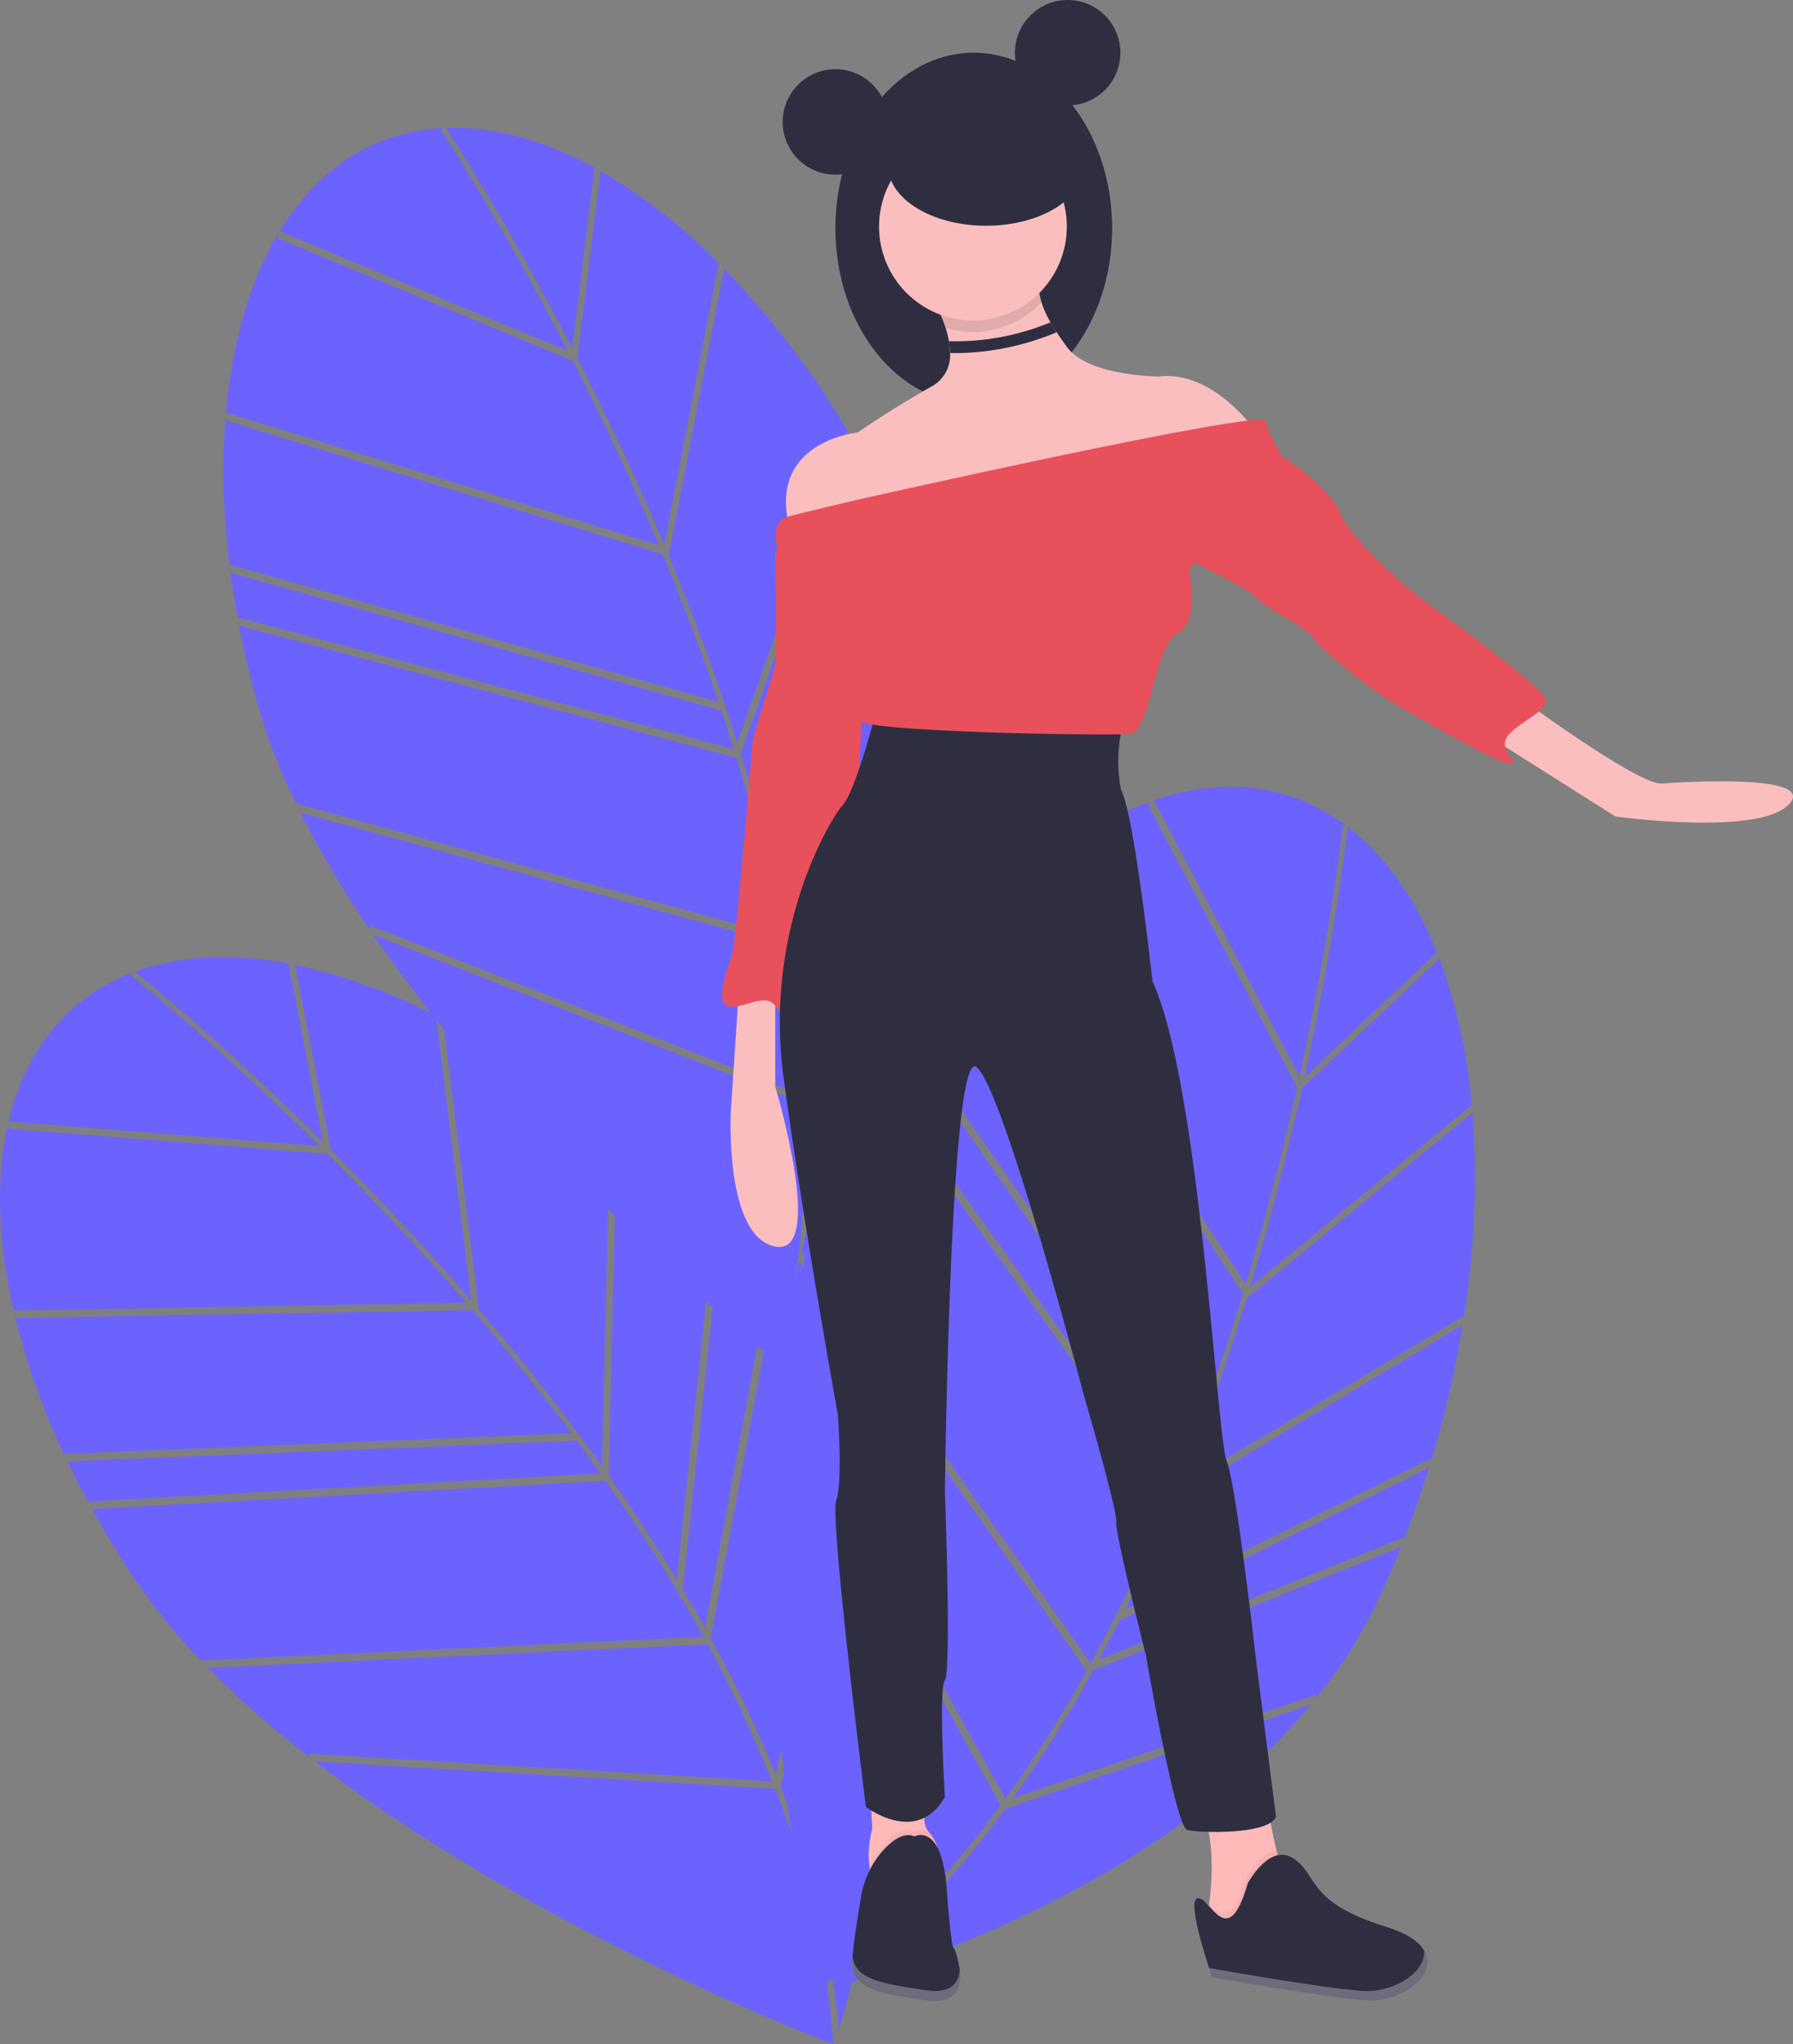 <svg xmlns="http://www.w3.org/2000/svg" width="252.072" height="287.305" viewBox="0 0 252.072 287.305">
  <rect x="0" y="0" width="252.072" height="287.305" fill="#808080" stroke="none"/>
  <g id="girl" transform="translate(0 -30.077)">
    <path id="Path_12136" data-name="Path 12136" d="M313.722,229.071l-3.246,26.253c3.985,7.8,8.206,16.665,12.231,26.228l7.645-39.587.386.353a78.675,78.675,0,0,0-17.409-13.563Z" transform="translate(-229.328 -174.895)" fill="#6c63ff"/>
    <path id="Path_12137" data-name="Path 12137" d="M289.592,247.589l3.145-25.43c-6.681-3.647-13.431-5.639-19.921-5.6-.338,0-.671.014-1,.026C273.115,218.574,280.688,230.32,289.592,247.589Z" transform="translate(-209.146 -168.526)" fill="#6c63ff"/>
    <path id="Path_12138" data-name="Path 12138" d="M392.179,356.346l.35.472q-1.743-5.3-3.842-10.383L368.971,390.6l-.168-.209q.748,3.26,1.379,6.456Z" transform="translate(-259.775 -236.323)" fill="#6c63ff"/>
    <path id="Path_12139" data-name="Path 12139" d="M362.423,280.812l.373.421a123.686,123.686,0,0,0-17.63-23.272L337.374,298.3q5.6,13.471,9.648,26.3Z" transform="translate(-243.37 -190.14)" fill="#6c63ff"/>
    <path id="Path_12140" data-name="Path 12140" d="M206.73,301.443a103.273,103.273,0,0,0,.548,20.808l68.764,19.309c-2.491-7.371-5.172-14.345-7.84-20.741l-61.389-18.795Z" transform="translate(-175.024 -212.838)" fill="#6c63ff"/>
    <path id="Path_12141" data-name="Path 12141" d="M209.511,353.6l-.094-.582,69.77,18.532q-.85-2.733-1.741-5.4l-69.018-19.38-.09-.582Q208.8,349.831,209.511,353.6Z" transform="translate(-176.013 -236.192)" fill="#6c63ff"/>
    <path id="Path_12142" data-name="Path 12142" d="M382.721,325.166l.361.449a147.707,147.707,0,0,0-8.889-17.815l-15.609,44.381q2.652,8.569,4.586,16.786Z" transform="translate(-254.441 -216.156)" fill="#6c63ff"/>
    <path id="Path_12143" data-name="Path 12143" d="M375.342,461.063a120.467,120.467,0,0,1-2.767,34.988c5.42-7.759,26.528-40.133,26.523-73.7Z" transform="translate(-261.744 -275.95)" fill="#6c63ff"/>
    <path id="Path_12144" data-name="Path 12144" d="M229.085,417.935a142.893,142.893,0,0,0,9.746,16.458l-.066-.64L299.556,457.6a177.633,177.633,0,0,0-2.664-21.122Z" transform="translate(-186.843 -273.646)" fill="#6c63ff"/>
    <path id="Path_12145" data-name="Path 12145" d="M263.451,247.968c-9.638-18.681-17.691-30.827-17.807-31l.223-.32c-9.85.515-17.657,5.809-22.951,14.508Z" transform="translate(-183.623 -168.575)" fill="#6c63ff"/>
    <path id="Path_12146" data-name="Path 12146" d="M372.348,410.6c.125.662.255,1.326.372,1.983a176.474,176.474,0,0,1,2.387,19.056l23.53-38.347.332.471a69.969,69.969,0,0,0-2.377-17.5q-.916-3.361-1.984-6.651Z" transform="translate(-261.626 -248.423)" fill="#6c63ff"/>
    <path id="Path_12147" data-name="Path 12147" d="M268.033,291.6c-3.986-9.452-8.16-18.212-12.1-25.919l-41.465-17.2-.052-.57c-3.918,6.629-6.408,15.173-7.273,25.047Z" transform="translate(-175.39 -184.895)" fill="#6c63ff"/>
    <path id="Path_12148" data-name="Path 12148" d="M310.757,477.423l-60.346-23.675c21.653,31.56,54.9,58.636,57.019,60.352A116.6,116.6,0,0,0,310.757,477.423Z" transform="translate(-197.975 -292.34)" fill="#6c63ff"/>
    <path id="Path_12149" data-name="Path 12149" d="M287.211,406.585l.021-.039a239.737,239.737,0,0,0-6.27-25.033l-69.941-18.578q.982,5.1,2.417,10.389a85.9,85.9,0,0,0,5.579,14.61Z" transform="translate(-177.414 -244.937)" fill="#6c63ff"/>
    <path id="Path_12150" data-name="Path 12150" d="M534.922,460.4l-19.245,18.149c-1.905,8.548-4.309,18.069-7.309,28l31.137-25.613.073.518a78.676,78.676,0,0,0-4.757-21.55Z" transform="translate(-332.628 -295.557)" fill="#6c63ff"/>
    <path id="Path_12151" data-name="Path 12151" d="M524.351,457.31l18.642-17.58c-2.82-7.07-6.747-12.91-11.769-17.022-.261-.214-.526-.418-.79-.62C530.167,424.454,528.508,438.331,524.351,457.31Z" transform="translate(-340.971 -275.814)" fill="#6c63ff"/>
    <path id="Path_12152" data-name="Path 12152" d="M506.7,620.334l-.032.587q2.038-5.193,3.664-10.448l-43.357,21.443,0-.269q-1.5,2.988-3.056,5.852Z" transform="translate(-309.429 -374.15)" fill="#6c63ff"/>
    <path id="Path_12153" data-name="Path 12153" d="M527.615,534.755l.019.562a123.687,123.687,0,0,0,1.265-29.169l-31.731,26.1q-4.281,13.945-9.343,26.408Z" transform="translate(-321.904 -319.693)" fill="#6c63ff"/>
    <path id="Path_12154" data-name="Path 12154" d="M419.055,446.116a103.271,103.271,0,0,0-12.849,16.376l40.646,58.731c2.783-7.266,5.166-14.348,7.19-20.975l-35.294-53.631Z" transform="translate(-279.3 -288.357)" fill="#6c63ff"/>
    <path id="Path_12155" data-name="Path 12155" d="M397.539,487.86l.3-.508,41.916,58.773q1.089-2.647,2.106-5.273l-40.8-58.947.3-.505Q399.4,484.506,397.539,487.86Z" transform="translate(-274.775 -306.775)" fill="#6c63ff"/>
    <path id="Path_12156" data-name="Path 12156" d="M514.513,587.31l-.008.576a147.7,147.7,0,0,0,4.516-19.391L478.692,592.72q-3.423,8.291-7.175,15.853Z" transform="translate(-313.392 -352.238)" fill="#6c63ff"/>
    <path id="Path_12157" data-name="Path 12157" d="M409.565,694.871a120.466,120.466,0,0,1-24.447,25.182c9.123-2.518,46.029-13.99,67.436-39.848Z" transform="translate(-268.292 -410.55)" fill="#6c63ff"/>
    <path id="Path_12158" data-name="Path 12158" d="M372.5,549.9a142.892,142.892,0,0,0-2.991,18.892l.358-.535,31.609,57.142a177.657,177.657,0,0,0,11.42-17.967Z" transform="translate(-260.141 -342.529)" fill="#6c63ff"/>
    <path id="Path_12159" data-name="Path 12159" d="M500.532,451.017c4.492-20.535,6.037-35.026,6.059-35.234l.376-.1c-7.915-5.886-17.3-6.788-26.93-3.464Z" transform="translate(-317.839 -269.659)" fill="#6c63ff"/>
    <path id="Path_12160" data-name="Path 12160" d="M449.9,651.125c-.326.59-.65,1.183-.978,1.765a176.479,176.479,0,0,1-10.316,16.2l42.581-14.527-.045.575a69.97,69.97,0,0,0,9.33-14.994q1.438-3.173,2.714-6.388Z" transform="translate(-296.211 -386.303)" fill="#6c63ff"/>
    <path id="Path_12161" data-name="Path 12161" d="M468.891,482.5c2.958-9.822,5.331-19.231,7.212-27.68l-20.965-39.694.323-.472c-7.246,2.606-14.613,7.6-21.576,14.652Z" transform="translate(-293.748 -271.934)" fill="#6c63ff"/>
    <path id="Path_12162" data-name="Path 12162" d="M399.811,647.8l-31.378-56.724c-3.453,38.118,4.881,80.174,5.423,82.85A116.579,116.579,0,0,0,399.811,647.8Z" transform="translate(-259.146 -364.027)" fill="#6c63ff"/>
    <path id="Path_12163" data-name="Path 12163" d="M417.081,578.227l.041-.016a239.741,239.741,0,0,0,11.138-23.279l-42.019-58.918q-2.5,4.556-4.765,9.543a85.9,85.9,0,0,0-5.022,14.81Z" transform="translate(-263.769 -314.403)" fill="#6c63ff"/>
    <path id="Path_12164" data-name="Path 12164" d="M227.006,462.639l5.027,25.971c6.2,6.185,12.955,13.312,19.739,21.163l-4.965-40.011.476.216a78.673,78.673,0,0,0-20.749-7.518Z" transform="translate(-185.512 -296.888)" fill="#6c63ff"/>
    <path id="Path_12165" data-name="Path 12165" d="M206.826,486.44l-4.869-25.157c-7.481-1.4-14.516-1.212-20.677.828-.321.106-.634.22-.947.335C182.188,463.938,193.02,472.768,206.826,486.44Z" transform="translate(-161.394 -295.801)" fill="#6c63ff"/>
    <path id="Path_12166" data-name="Path 12166" d="M352.835,553.681l.479.341q-3.3-4.5-6.863-8.687l-5.1,48.1-.225-.147q1.719,2.869,3.307,5.714Z" transform="translate(-245.329 -340.148)" fill="#6c63ff"/>
    <path id="Path_12167" data-name="Path 12167" d="M294.442,495.126l.484.285a123.686,123.686,0,0,0-23.96-16.683l5.059,40.773q9.487,11.081,17.3,22.029Z" transform="translate(-208.705 -305.38)" fill="#6c63ff"/>
    <path id="Path_12168" data-name="Path 12168" d="M144.958,564.776a103.273,103.273,0,0,0,6.953,19.619l71.365-2.891c-4.648-6.24-9.353-12.044-13.867-17.3l-64.193,1.1Z" transform="translate(-142.929 -349.997)" fill="#6c63ff"/>
    <path id="Path_12169" data-name="Path 12169" d="M163.425,611.65l-.269-.525,72.082-3.941q-1.653-2.337-3.326-4.6l-71.628,2.9-.265-.526Q161.587,608.284,163.425,611.65Z" transform="translate(-150.79 -370.031)" fill="#6c63ff"/>
    <path id="Path_12170" data-name="Path 12170" d="M334.345,528.4l.482.315a147.7,147.7,0,0,0-13.961-14.2l-1.127,47.032q5.171,7.33,9.55,14.547Z" transform="translate(-234.164 -324.061)" fill="#6c63ff"/>
    <path id="Path_12171" data-name="Path 12171" d="M370.294,656.235a120.463,120.463,0,0,1,8.183,34.13c2.757-9.054,12.824-46.367,2.443-78.291Z" transform="translate(-260.554 -374.986)" fill="#6c63ff"/>
    <path id="Path_12172" data-name="Path 12172" d="M201.927,665.751a142.865,142.865,0,0,0,14.356,12.64l-.26-.588,65.186,3.891a177.644,177.644,0,0,0-9.062-19.265Z" transform="translate(-172.667 -401.271)" fill="#6c63ff"/>
    <path id="Path_12173" data-name="Path 12173" d="M186.971,489.365c-14.94-14.787-26.353-23.85-26.517-23.979l.113-.373c-9.209,3.535-15,10.982-17.342,20.891Z" transform="translate(-142.024 -298.221)" fill="#6c63ff"/>
    <path id="Path_12174" data-name="Path 12174" d="M349.742,610.607c.324.591.652,1.182.967,1.771a176.5,176.5,0,0,1,8.16,17.385l10.525-43.743.461.346a69.972,69.972,0,0,0-7.67-15.907q-1.91-2.913-3.943-5.712Z" transform="translate(-249.826 -350.281)" fill="#6c63ff"/>
    <path id="Path_12175" data-name="Path 12175" d="M206.29,534.738c-6.713-7.757-13.39-14.8-19.519-20.91l-44.751-3.541-.226-.526c-1.678,7.515-1.4,16.411.826,26.068Z" transform="translate(-140.713 -321.579)" fill="#6c63ff"/>
    <path id="Path_12176" data-name="Path 12176" d="M297.986,700.709l-64.709-3.863c30.348,23.322,70.332,38.8,72.882,39.772A116.573,116.573,0,0,0,297.986,700.709Z" transform="translate(-189.031 -419.237)" fill="#6c63ff"/>
    <path id="Path_12177" data-name="Path 12177" d="M253.7,636.3l.008-.043a239.739,239.739,0,0,0-13.7-21.869l-72.259,3.951q2.511,4.549,5.51,9.133a85.907,85.907,0,0,0,9.821,12.17Z" transform="translate(-154.825 -376.196)" fill="#6c63ff"/>
    <path id="Path_12179" data-name="Path 12179" d="M396.343,712.007a31.9,31.9,0,0,0,.4,3.206s8.72,5.93,9.418-.7c.453-4.318-.572-6.268-1.346-7.1l-.012-.013a2.686,2.686,0,0,1-.734-1.819v-7.809l-7.673,2.442.349,6.628A13.516,13.516,0,0,0,396.343,712.007Z" transform="translate(-274.116 -419.72)" fill="#ffb9b9"/>
    <path id="Path_12180" data-name="Path 12180" d="M396.417,722.077a31.907,31.907,0,0,0,.4,3.206s8.72,5.93,9.418-.7c.453-4.318-.572-6.268-1.346-7.1a2.084,2.084,0,0,0-2.142-.223c-1.4-.621-2.93.415-4.2,1.755A12.332,12.332,0,0,0,396.417,722.077Z" transform="translate(-274.19 -429.789)" opacity="0.05"/>
    <path id="Path_12181" data-name="Path 12181" d="M400.106,718.719s3.837-2.093,4.535,7.325,1.046,8.372,1.046,8.372,3.488,8.372-3.837,7.325-10.813-1.744-10.464-5.93c.21-2.523.8-6.186,1.237-8.7a12.79,12.79,0,0,1,3.283-6.64C397.178,719.132,398.711,718.1,400.106,718.719Z" transform="translate(-271.551 -430.551)" fill="#2f2e41"/>
    <path id="Path_12182" data-name="Path 12182" d="M493.168,722.165l4,1.929s12.493,1.918,8.531-5.2a28.864,28.864,0,0,1-2.606-6.731,44.831,44.831,0,0,1-1.383-9.98l-10.569,1.474c3.447,4.59,3.01,12.036,2.477,15.935C493.4,721.167,493.168,722.165,493.168,722.165Z" transform="translate(-323.634 -422.024)" fill="#ffb9b9"/>
    <path id="Path_12183" data-name="Path 12183" d="M495.384,733.063l4,1.929s12.493,1.918,8.531-5.2a28.864,28.864,0,0,1-2.606-6.731c-2.427.467-4.273,3.961-4.273,3.961-1.957,6.795-3.718,5.1-5.2,3.469C495.616,732.066,495.384,733.063,495.384,733.063Z" transform="translate(-325.85 -432.923)" opacity="0.05"/>
    <path id="Path_12184" data-name="Path 12184" d="M499.5,728.343s3.115-5.891,6.57-3.4,1.741,6.042,12.932,9.523,3.8,10.867-3.052,10.3-21.447-3.224-21.447-3.224-3.8-10.867-2.034-11.113S496.661,738.2,499.5,728.343Z" transform="translate(-324.085 -433.582)" fill="#2f2e41"/>
    <path id="Path_12185" data-name="Path 12185" d="M517.739,758.1c4.446.366,9.12-2.619,8.792-5.71,2.125,3.491-3.253,7.446-8.332,7.027-6.848-.564-21.447-3.224-21.447-3.224s-.179-.512-.44-1.314C496.737,754.952,510.994,757.539,517.739,758.1Z" transform="translate(-326.334 -448.228)" fill="#fff" opacity="0.3"/>
    <path id="Path_12186" data-name="Path 12186" d="M391.4,754.272c.4,3.138,3.883,3.8,10.446,4.735,3.338.477,4.427-1,4.628-2.754.218,2.243-.419,4.751-4.628,4.149-7.325-1.046-10.813-1.744-10.464-5.93C391.391,754.407,391.4,754.338,391.4,754.272Z" transform="translate(-271.551 -449.213)" fill="#fff" opacity="0.3"/>
    <path id="Path_12187" data-name="Path 12187" d="M356.764,467.417l-1.158,17.368s-.926,17.6,6.253,18.99,0-22.463,0-22.463V465.564Z" transform="translate(-252.866 -298.508)" fill="#fbbebe"/>
    <path id="Path_12188" data-name="Path 12188" d="M361.5,337.18l-.926,2.084s.232,14.589,0,15.747-3.242,10.189-3.242,11.116-2.316,27.79-2.779,29.411-2.547,6.716-.695,7.411,5.326-2.084,6.716,0,2.547,0,2.547-.695.463-13.895,3.242-17.6,5.326-12.042,5.79-13.663,1.158-25.011,1.389-25.474-.926-6.716-.926-6.716Z" transform="translate(-251.579 -231.492)" fill="#e8505b"/>
    <path id="Path_12189" data-name="Path 12189" d="M383.556,388.534s-2.779,10.884-4.632,12.968-11.116,17.6-8.337,38.211,7.642,47.473,7.642,47.473.695,9.495-.232,12.042,4.168,43.074,4.168,43.074,7.179,5.558,11.116-1.39c0,0-.926-15.053,0-16.442s0-26.4,0-26.4.695-62.295,4.4-59.747,15.053,45.853,15.053,45.853,4.863,16.674,4.632,18.063S421.535,521,421.535,521s4.168,24.084,5.789,24.547,11.579.695,12.505-1.853l-2.779-21.768s-2.779-24.779-4.168-28.253-3.705-52.8-10.421-67.39c0,0-2.547-23.389-4.4-26.863a20.514,20.514,0,0,1,.254-9.227S386.1,390.386,383.556,388.534Z" transform="translate(-260.438 -258.299)" fill="#2f2e41"/>
    <ellipse id="Ellipse_409" data-name="Ellipse 409" cx="19.453" cy="24.663" rx="19.453" ry="24.663" transform="translate(117.445 37.487)" fill="#2f2e41"/>
    <path id="Path_12190" data-name="Path 12190" d="M438.225,281.586l-3.01,6.484-35.663,10.421s-24.779,7.179-27.326-4.4,9.726-12.737,9.726-12.737,4.632-3.242,10.421-6.484a5,5,0,0,0,2.573-4.7,9.734,9.734,0,0,0-.155-1.649,13.96,13.96,0,0,0-.463-1.857,21.289,21.289,0,0,0-1.955-4.3s15.284-6.021,15.053-2.779a9.217,9.217,0,0,0,.371,3.464,13.637,13.637,0,0,0,1.271,2.809c.259.447.549.91.871,1.4.417.637.892,1.315,1.424,2.052,3.011,4.168,12.968,4.168,12.968,4.168C432.2,272.555,438.225,281.586,438.225,281.586Z" transform="translate(-261.38 -190.489)" fill="#fbbebe"/>
    <path id="Path_12191" data-name="Path 12191" d="M582.4,384.173s16.674,12.274,19.916,12.042,22.232-1.389,17.832,3.011-24.316,1.621-24.316,1.621l-18.295-11.579Z" transform="translate(-368.733 -256.023)" fill="#fbbebe"/>
    <path id="Path_12192" data-name="Path 12192" d="M430.177,263.051a13.209,13.209,0,0,1-13.469,3.61,21.286,21.286,0,0,0-1.954-4.3s15.284-6.021,15.053-2.779A9.217,9.217,0,0,0,430.177,263.051Z" transform="translate(-283.762 -190.489)" opacity="0.1"/>
    <circle id="Ellipse_410" data-name="Ellipse 410" cx="13.2" cy="13.2" r="13.2" transform="translate(123.582 48.719)" fill="#fbbebe"/>
    <path id="Path_12193" data-name="Path 12193" d="M380.135,313.7s57.432-12.968,57.663-11.116,2.547,5.558,2.547,5.558l-13.432,15.284s1.621,7.411-1.621,9.032-3.705,13.895-6.716,14.126-38.211-.232-38.442-2.084.926-3.01,0-3.474-2.316-.463-1.158-2.779,1.158-12.042,1.158-12.042l-10.884-5.095s-1.493-4.315,1.222-5.052S380.135,313.7,380.135,313.7Z" transform="translate(-259.795 -213.339)" fill="#e8505b"/>
    <path id="Path_12194" data-name="Path 12194" d="M499.655,313.441h2.084s6.253,4.168,7.874,7.874,7.41,8.568,8.8,9.958,20.379,14.59,20.147,16.442-5.558,3.705-5.79,5.79,2.316,3.011.695,3.011-11.579-5.789-15.284-7.874-11.347-8.105-12.274-9.726-7.179-4.4-7.874-5.558-11.579-6.484-11.579-6.484Z" transform="translate(-321.189 -219.101)" fill="#e8505b"/>
    <circle id="Ellipse_411" data-name="Ellipse 411" cx="7.411" cy="7.411" r="7.411" transform="translate(110.035 39.803)" fill="#2f2e41"/>
    <circle id="Ellipse_412" data-name="Ellipse 412" cx="7.411" cy="7.411" r="7.411" transform="translate(142.687 30.077)" fill="#2f2e41"/>
    <ellipse id="Ellipse_413" data-name="Ellipse 413" cx="13.779" cy="8.453" rx="13.779" ry="8.453" transform="translate(124.856 44.898)" fill="#2f2e41"/>
    <path id="Path_12195" data-name="Path 12195" d="M434.088,273.758a34.821,34.821,0,0,1-14.277,2.659,9.736,9.736,0,0,1,.155,1.649c.338.014.7.021,1.088.021a37.432,37.432,0,0,0,13.9-2.927Z" transform="translate(-286.401 -198.386)" fill="#2f2e41"/>
  </g>
</svg>
